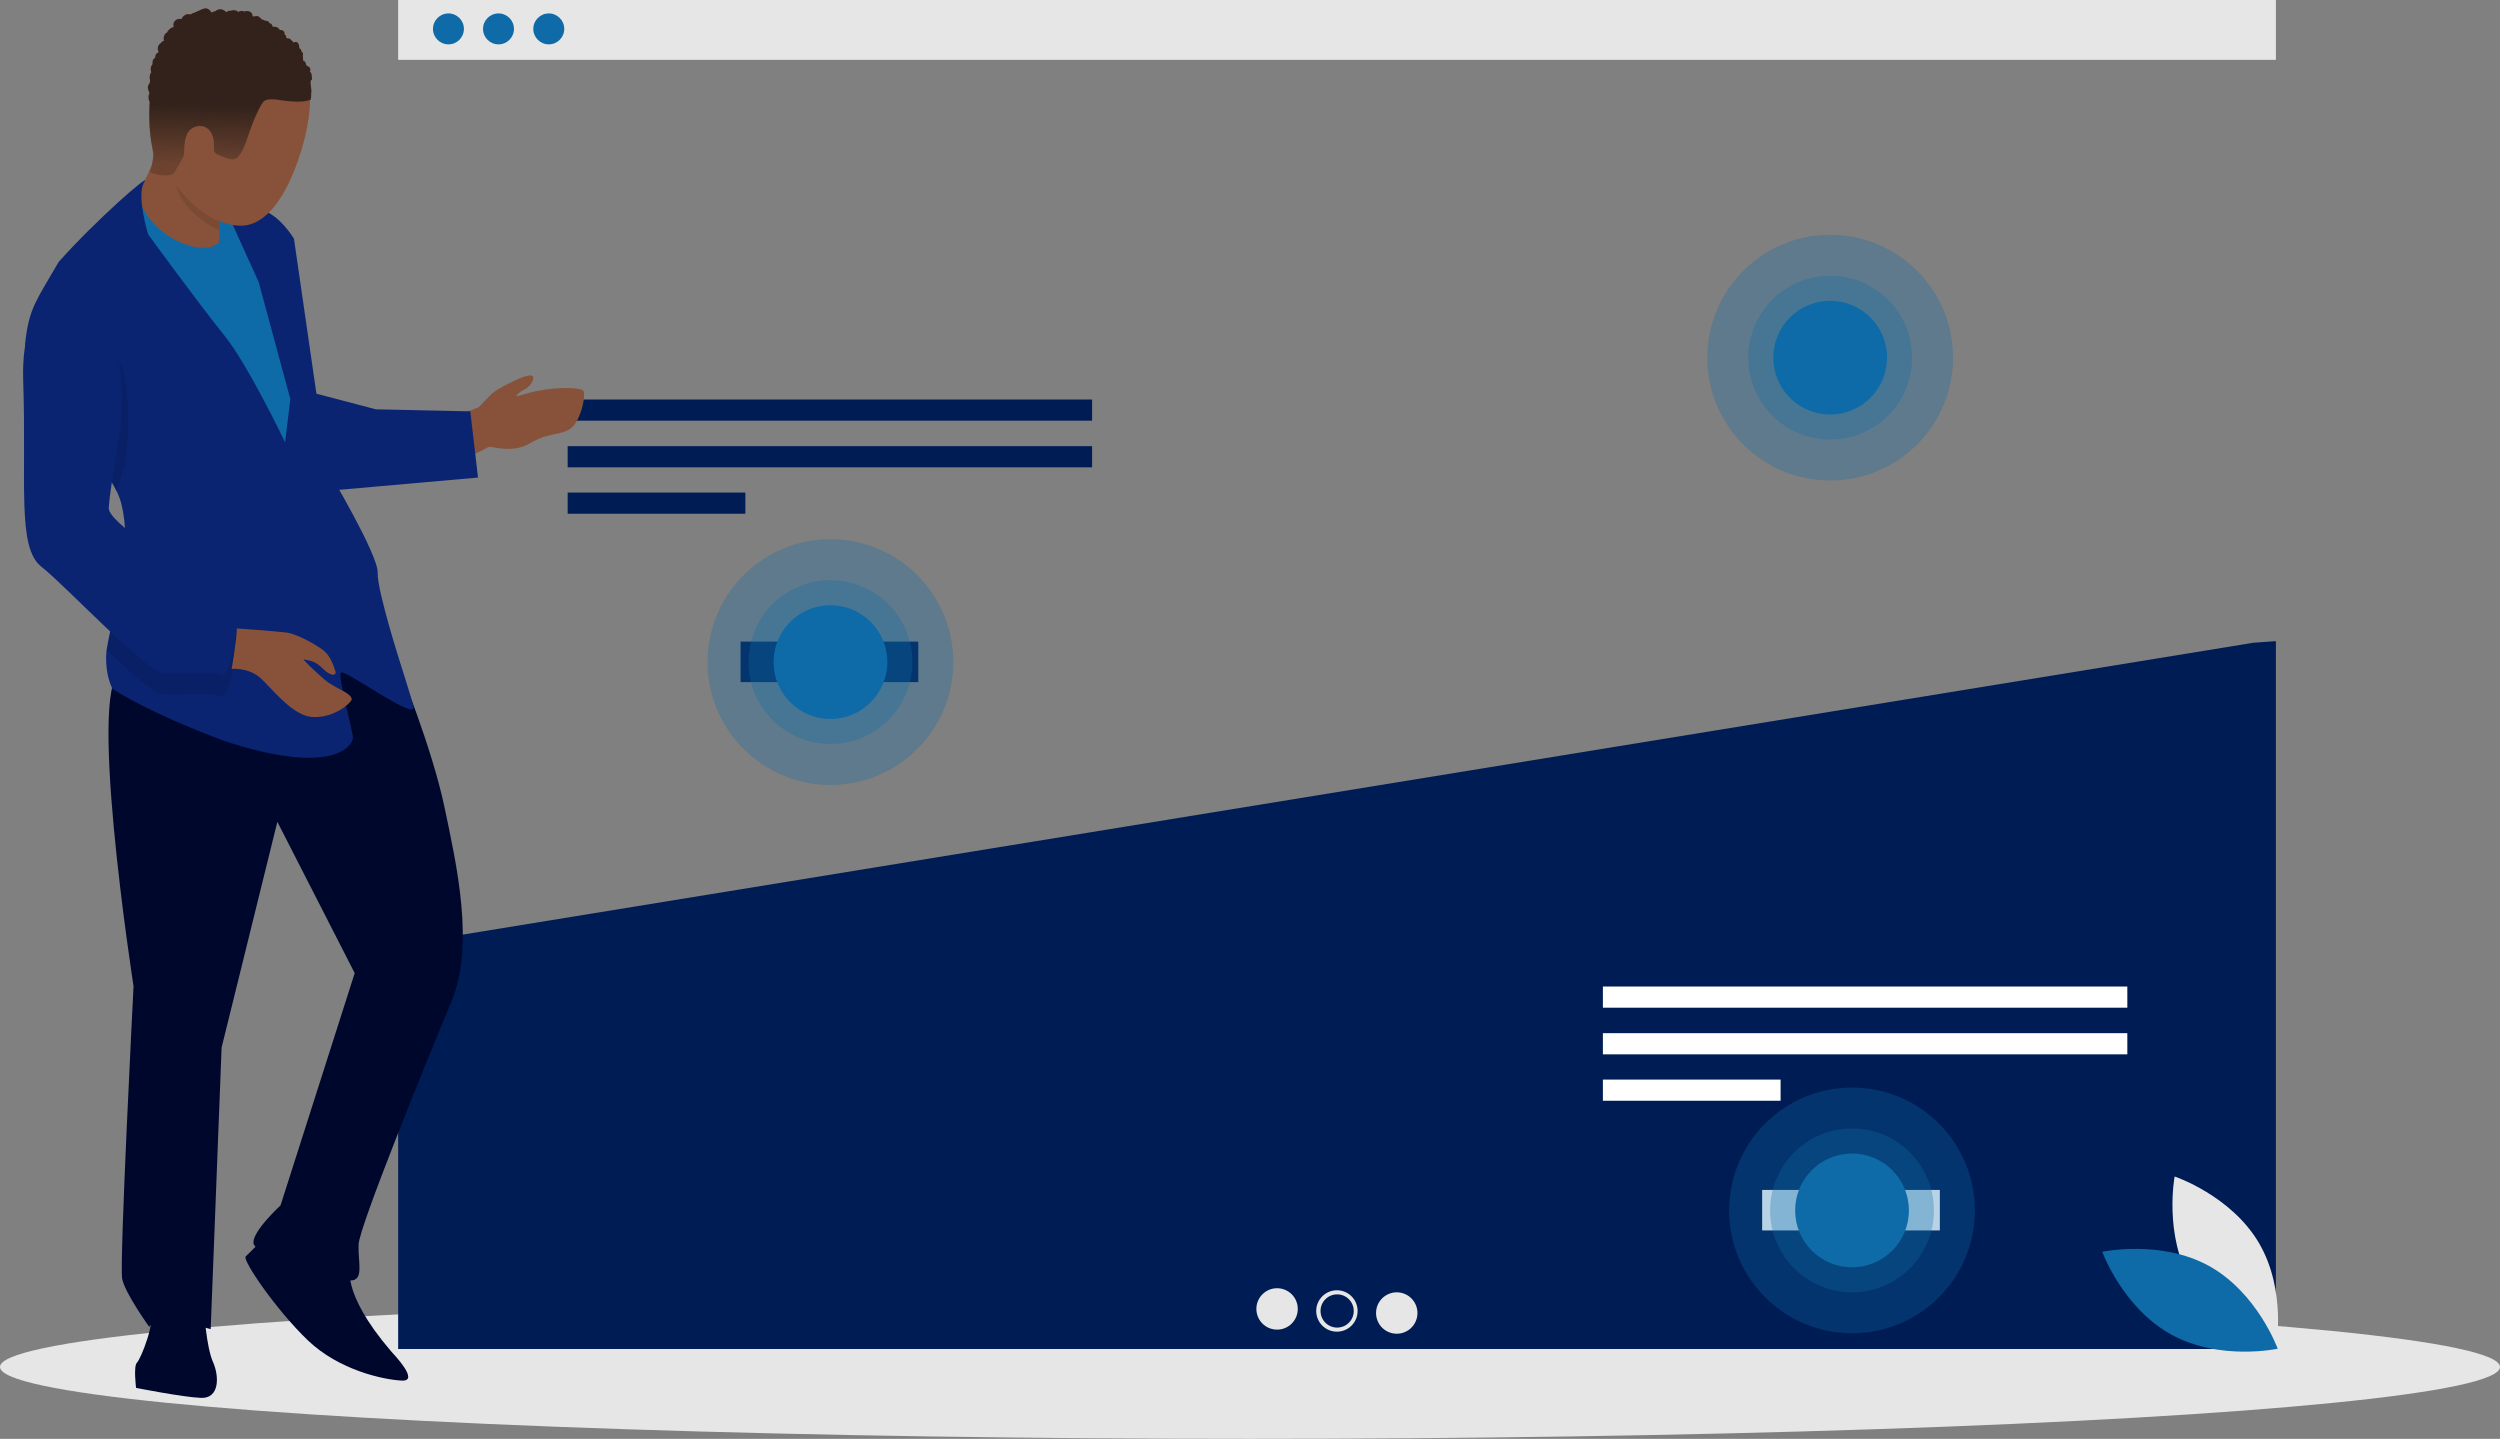 <svg xmlns="http://www.w3.org/2000/svg" xmlns:xlink="http://www.w3.org/1999/xlink" version="1.1" id="f0a8f4ba-cc2b-4400-9e08-d246a0bad060" x="0px" y="0px" viewBox="0 0 1098.8 632.4" style="enable-background:new 0 0 1098.8 632.4;" xml:space="preserve">
<rect x="0" y="0" width="1098.8" height="632.4" fill="#808080" stroke="none"/>
<style type="text/css">
	.st0{fill:#E6E6E6;}
	.st1{fill:#0E6BA8;}
	.st2{fill:#001C55;}
	.st3{fill:#FFFFFF;}
	.st4{opacity:0.3;fill:#0E6BA8;enable-background:new    ;}
	.st5{fill:#00072D;}
	.st6{fill:#875239;}
	.st7{fill:#0A2472;}
	.st8{opacity:0.1;enable-background:new    ;}
	.st9{fill:url(#SVGID_1_);}
	.st10{fill:#311E16;}
</style>
<ellipse class="st0" cx="549.4" cy="600.8" rx="549.4" ry="31.6"/>
<rect x="175" class="st0" width="825.3" height="26.3"/>
<circle class="st1" cx="197.1" cy="12.7" r="6.8"/>
<circle class="st1" cx="219.1" cy="12.7" r="6.8"/>
<circle class="st1" cx="241.2" cy="12.7" r="6.8"/>
<polygon class="st2" points="175.6,415.3 175,415.8 175,592.9 1000.3,592.9 1000.3,281.8 990.4,282.5 "/>
<rect x="249.5" y="175.6" class="st2" width="230.5" height="9.3"/>
<rect x="249.5" y="196.1" class="st2" width="230.5" height="9.3"/>
<rect x="249.5" y="216.5" class="st2" width="78.1" height="9.3"/>
<rect x="704.5" y="433.6" class="st3" width="230.5" height="9.3"/>
<rect x="704.5" y="454.1" class="st3" width="230.5" height="9.3"/>
<rect x="704.5" y="474.5" class="st3" width="78.1" height="9.3"/>
<circle class="st0" cx="561.3" cy="575.3" r="9.1"/>
<circle class="st0" cx="587.6" cy="576.2" r="9.1"/>
<circle class="st0" cx="613.9" cy="577.1" r="9.1"/>
<circle class="st2" cx="587.7" cy="576.2" r="7.3"/>
<rect x="325.5" y="282" class="st2" width="78.1" height="17.8"/>
<rect x="774.5" y="523" class="st3" width="78.1" height="17.8"/>
<circle class="st4" cx="365" cy="291" r="54"/>
<circle class="st4" cx="365" cy="291" r="36"/>
<circle class="st1" cx="365" cy="291" r="25"/>
<circle class="st4" cx="804.4" cy="157.2" r="54"/>
<circle class="st4" cx="804.4" cy="157.2" r="36"/>
<circle class="st1" cx="804.4" cy="157.2" r="25"/>
<circle class="st4" cx="814" cy="532" r="54"/>
<circle class="st4" cx="814" cy="532" r="36"/>
<circle class="st1" cx="814" cy="532" r="25"/>
<rect x="88.3" y="89.4" transform="matrix(3.874888e-02 -0.999 0.999 3.874888e-02 -1.818 199.126)" class="st1" width="28.6" height="22.2"/>
<path class="st5" d="M175.4,293.3c0,0,14.5,35.5,19.9,61.2s13.5,60.9,3,86s-40.4,98.6-40.7,106.5s2.6,16-3.8,15.8  s-40.9-11.1-42.3-16s11.8-17,11.8-17l32.6-102.1l-34-66.5l-24.5,99.2l-4.8,123.8c0,0-23.6-7.3-27-1c0,0-10.6-14.7-11.9-21.1  s5-128.6,5-128.6S37,294.3,54.5,295S140.4,253.8,175.4,293.3z"/>
<path class="st5" d="M154.1,556.4c0,0-4.8,11,17.6,37.3c1.5,1.7,12.9,13.5,4.9,13.1s-27.5-4.5-41.3-17.7s-29-35.4-27.3-36.9s7-7,7-7  L154.1,556.4z"/>
<path class="st5" d="M89.7,576.2c0,0,1,15.9,3.9,22.4s2.8,16.1-5.2,15.8S59.8,610,59.8,610s-1.2-9.6,0.4-11.1s8.7-18.7,5.7-23.6  S89.7,576.2,89.7,576.2z"/>
<path class="st6" d="M70.3,62.9c0,0-7.8,25.6-17,27.7c-8.8,2,13.1,20.2,13.1,20.2l31.1,5.8c0,0-3.8-16.5,2.3-30  C101.1,83.3,70.3,62.9,70.3,62.9z"/>
<path class="st1" d="M106.8,93.5c0,0-8.2,13.9-14.4,15.1C80.5,111,60.3,98.1,60.8,82.2c0.2-5-18.6,39-18.6,39l80.4,141.4l19.6-13.5  l-9.5-83l-7.8-44.8L106.8,93.5z"/>
<path class="st6" d="M256.1,171.5c-1.9-1.1-10.3-1.6-20.4,0.4c-3.5,0.7-7,2-8.8,2.3c0.6-1.8,3.9-2.9,5.2-4.1c1.5-1.5,2-2.3,2.2-3.4  c0.7-2.9-3.2-1.8-9,1c-2.3,1.1-4.9,2.5-6.4,3.4c-2.8,1.6-4.2,3.5-6.2,5.5c-0.9,0.9-1.7,1.7-2.3,2.4c-1.7,0.7-3.8,1.5-5.7,2.1  c-3.9,1.3-7.5,2.3-7.5,2.3s-0.3,20.9,0.8,20.9c1.1,0,15.5-7,16.6-7.8c1.1-0.8,10,3.2,18.2-1.6c8.6-5.1,13.3-3.3,17.9-6.5  C255.3,185.3,258,172.6,256.1,171.5z"/>
<path class="st7" d="M51.6,216.6c3.2,6.7,3.7,17.2,3.4,24.4c0,0.3,0,0.6-0.1,1c-0.8,14.7-6.2,31.7-8.1,44c-0.7,7.8,1,13.3,2.6,16.8  c3.5,1.9,14.1,9.5,48.4,22.6c48.7,16.2,57.2,2.2,57.3-1s-6.9-27.3-5.2-28.8s33.5,21.8,31.8,14.9c-1.4-5.5-5.3-17.6-5.3-17.6  s-10.7-33.2-10.4-41.2c0.3-7.9-22.1-45.4-22.1-45.4l-14.7-101.4c0,0-6.4-10.7-14.3-12.6s-14.4,2.6-14.4,2.6l13.2,29.1l13.9,51.4  l-2.3,19c0,0-16.2-34-26.8-47.1S65.1,103,65.1,103s-5.5-17.9-1.5-23.2c2.4-3.9-21.4,16.9-37.8,35.3c-9.9,17-12.9,20.4-14.6,34.5  C10,164,15.2,168.3,19.4,176C25.8,187.6,43.4,199.4,51.6,216.6z"/>
<path class="st8" d="M19.4,176c6.4,11.7,23.8,23,32,40.1c2.1-7.7,3.4-11.7,3.4-11.7s10-53.7-19.6-67.5c-4.9-0.5-9.8,0.9-13.8,3.9  C17.2,155,15.2,168.3,19.4,176z"/>
<path class="st7" d="M137.4,172.6l27.8,7.3l41.5,0.9l3.4,29.1l-65.7,5.8C144.4,215.8,128.5,175.5,137.4,172.6z"/>
<path class="st8" d="M55,241.9c-0.8,14.7-6.2,31.7-8.1,44c10.7,10.1,20.9,19.1,24.8,19.2c7.9,0.3,20.7-0.8,25.4,1s7.5-28.3,7.5-28.3  s-2.8-9.6-15.3-14.9C80.7,259.4,64.5,249.8,55,241.9z"/>
<path class="st7" d="M35.6,127.3c0,0-26.9-4.2-25.4,40.4s-2.8,73,8,81.4c10.8,8.4,45.9,46.3,53.8,46.6s20.7-0.8,25.4,1  s7.5-28.3,7.5-28.3s-2.8-9.6-15.3-14.9c-12.5-5.3-42-23.9-41.8-30.2s5-33.9,5-33.9S58.8,138.9,35.6,127.3z"/>
<path class="st0" d="M963.2,563.8c12.3,21,37.1,29.3,37.1,29.3s4.9-25.7-7.4-46.7s-37.1-29.3-37.1-29.3S950.9,542.8,963.2,563.8z"/>
<path class="st1" d="M970.9,556.4c21.3,11.8,30.2,36.4,30.2,36.4s-25.6,5.5-46.9-6.3S924,550.2,924,550.2S949.6,544.7,970.9,556.4z"/>
<path class="st6" d="M104,276.2c0,0,16.9,1.2,21.8,1.8c5,0.7,13.2,5.4,16.4,7.9s4.5,7.1,5.2,9.1c0.7,2-2,2.5-5.7-1.3  c-3.6-3.8-7.3-3.5-8.2-3.9c-0.9-0.4,4,4.4,8.9,8.7c4.7,4.1,11.3,5.6,12.2,8.6c0.4,1.4-7.8,8.9-17.8,8c-8.4-0.8-17.6-12.8-22.1-16.9  c-5.4-5-12.9-4.2-12.9-4.2s0.9-4.9,1.5-9.8C104,279.9,104.2,275.6,104,276.2z"/>
<path class="st8" d="M96.7,97.5c0,0-8.3-3.2-15.5-11.4c-1.8-2.2-3.7-4.2-3.7-4.2s1.3,6.6,9.2,13.1c7,5.8,9.7,5.9,9.7,5.9l0.1-1.9  L96.7,97.5z"/>
<path class="st6" d="M136.4,31.7c0,0-0.1-0.1-0.2-0.1c0.3-0.8,0.3-1.6-0.4-2.2c-0.1-0.1-0.3-0.2-0.5-0.2c-0.1-0.1-0.1-0.2-0.2-0.2  c-0.2-0.2-0.4-0.3-0.6-0.4c0-0.7-0.2-1.3-0.9-1.8c-0.1-0.1-0.3-0.1-0.4-0.2c0-0.6,0-1.2-0.1-1.7c-0.2-1.1,0.6-1.6-0.5-1.9  c0,0,0,0,0,0c0-0.2,0-0.3-0.1-0.5c-0.1-0.3-0.2-0.5-0.3-0.8c-0.1-0.1-0.1-0.1-0.2-0.2c-0.1-0.1-0.2-0.2-0.3-0.2c-0.1,0-0.1,0-0.2,0  c0-0.3,0-0.7,0-1c-0.1-0.6-0.4-1.3-0.9-1.7c-0.5-0.3-1.3-0.2-1.7,0.2c0,0,0,0-0.1-0.1c-0.1-0.5-0.4-0.8-0.8-1  c-0.1-0.1-0.2-0.2-0.3-0.4c-0.5-0.4-1-0.5-1.5-0.4c-0.1-0.1-0.3-0.2-0.4-0.3c0-0.6-0.2-1.2-0.8-1.6c0,0-0.1,0-0.1,0c0,0,0,0,0,0  c0.3-0.5,0.1-1-0.4-1.4c-0.5-0.4-1-0.5-1.5-0.4c-0.2-0.4-0.6-0.7-0.9-1c-0.4-0.3-1.1-0.5-1.6-0.4c-0.2-0.1-0.5-0.1-0.7,0  c0-0.3-0.1-0.6-0.3-0.9c-0.2-0.4-0.6-0.6-1-0.7c-0.2-0.4-0.6-0.8-1.1-1c-0.3-0.1-0.6-0.1-1-0.1c-0.1-0.1-0.3-0.2-0.5-0.3  c-0.3-0.1-0.5-0.2-0.8-0.2c-0.2-0.3-0.5-0.6-0.8-0.8c0,0,0-0.1-0.1-0.1c-0.6-0.7-1.6-0.8-2.4-0.4c-0.2-0.1-0.3-0.1-0.5-0.1  c-0.1,0-0.2,0-0.3,0c0-0.5-0.1-1-0.4-1.4c-0.5-0.8-1.5-1-2.4-0.9c-0.3,0-0.5,0.1-0.8,0.2c-0.8-0.5-1.9-0.4-2.7,0.2  c-0.3-0.3-0.7-0.6-1.2-0.7c-0.6-0.2-1.3-0.1-1.9,0.1c-0.5,0-0.9,0-1.4,0.2C100,5,99.7,5.2,99.4,5.4c-0.6-0.8-1.6-1.4-2.8-1.3  c-0.6,0-1.3,0.3-1.8,0.8c-0.6,0.1-1.2,0.3-1.7,0.6c-0.1-0.1-0.2-0.1-0.3-0.1c-0.5-1-1.3-1.7-2.6-1.7c-1,0.1-2.1,0.7-3,1.1  c-0.6,0.3-1.2,0.5-1.8,0.8c-0.5,0.1-1.1,0.4-1.5,0.7c-0.1,0-0.1,0.1-0.1,0.1c-0.9-0.3-1.8-0.2-2.6,0.3c-0.6,0.4-1.2,1-1.4,1.7  c-0.8-0.2-1.6-0.1-2.3,0.3c-1,0.6-1.6,1.9-1.1,2.9c-0.1,0.1-0.1,0.2-0.2,0.3c-1.1,0.3-2.2,1.2-2.7,2.2c0,0.1-0.1,0.2-0.1,0.2  c-0.2,0.1-0.5,0.3-0.7,0.5c-0.6,0.8-0.9,1.7-0.7,2.7c0,0.1,0.1,0.3,0.2,0.4c0,0,0,0-0.1,0c-0.5,0.1-0.9,0.4-1.2,0.8  c-0.1,0.1-0.1,0.2-0.1,0.2c-0.6,0.3-1.1,0.9-1.3,1.6c-0.3,0.7-0.1,1.6,0.2,2.2c0,0,0,0,0,0c0,0.1-0.1,0.3-0.1,0.4  c-0.2,0.1-0.4,0.1-0.6,0.3c-0.6,0.4-0.8,1.2-0.7,1.9c-0.5,0.3-0.8,0.7-1.1,1.2c-0.2,0.6-0.2,1.2-0.1,1.7c-0.4,0.4-0.7,1-0.8,1.6  c-0.1,0.6,0,1.4,0.2,2c-0.5,0.6-0.7,1.4-0.7,2.1c0,0.4,0,0.9,0.2,1.3c-0.1,0.4-0.2,0.9-0.2,1.4c-0.4,0.4-0.7,0.9-0.8,1.6  c-0.1,0.9,0.4,1.8,0.7,2.7c0,0,0,0.1,0,0.1c-0.4,0.8-0.5,1.7-0.3,2.5c-0.1,0.3,0,0.6,0.2,0.8c0,0.1,0.1,0.3,0.2,0.4  c-0.9,15.6,1.8,21.1,1.6,23.8c-0.3,3.1-1,5.9-1.5,6.7c-0.5,0.9,5.5,2.5,8.9,1.7c3.1,2.7,6.7,5.3,10.2,10.1c3.6,5,10,11.8,20.2,12.2  c9.6,0.4,16.7-8.5,21.6-18.5c6.4-13.4,9.4-27.3,9.5-36.9c0.1,0,0.1,0,0.2-0.1c0,0,0.2-1,0.2-3c0.3-1.4-0.6-3.8-0.2-5.3  c0.5-0.3,0.8-1,0.4-1.5C137,33.4,137.1,32.4,136.4,31.7z M129.4,20.1C129.4,20.1,129.4,20.1,129.4,20.1  C129.4,20.1,129.4,20.1,129.4,20.1C129.4,20.1,129.4,20.1,129.4,20.1z"/>
<g>
	<linearGradient id="SVGID_1_" gradientUnits="userSpaceOnUse" x1="101.395" y1="10.137" x2="100.008" y2="83.361">
		<stop offset="0.495" style="stop-color:#32221B"/>
		<stop offset="0.863" style="stop-color:#32221B;stop-opacity:0.3"/>
	</linearGradient>
	<path class="st9" d="M136.4,31.7c0,0-0.1-0.1-0.2-0.1c0.3-0.8,0.3-1.6-0.4-2.2c-0.1-0.1-0.3-0.2-0.5-0.2c-0.1-0.1-0.1-0.2-0.2-0.2   c-0.2-0.2-0.4-0.3-0.6-0.4c0-0.7-0.2-1.3-0.9-1.8c-0.1-0.1-0.3-0.1-0.4-0.2c0-0.6,0-1.2-0.1-1.7c-0.2-1.1,0.6-1.6-0.5-1.9   c0,0,0,0,0,0c0-0.2,0-0.3-0.1-0.5c-0.1-0.3-0.2-0.5-0.3-0.8c-0.1-0.1-0.1-0.1-0.2-0.2c-0.1-0.1-0.2-0.2-0.3-0.2c-0.1,0-0.1,0-0.2,0   c0-0.3,0-0.7,0-1c-0.1-0.6-0.4-1.3-0.9-1.7c-0.5-0.3-1.3-0.2-1.7,0.2c0,0,0,0-0.1-0.1c-0.1-0.5-0.4-0.8-0.8-1   c-0.1-0.1-0.2-0.2-0.3-0.4c-0.5-0.4-1-0.5-1.5-0.4c-0.1-0.1-0.3-0.2-0.4-0.3c0-0.6-0.2-1.2-0.8-1.6c0,0-0.1,0-0.1,0c0,0,0,0,0,0   c0.3-0.5,0.1-1-0.4-1.4c-0.5-0.4-1-0.5-1.5-0.4c-0.2-0.4-0.6-0.7-0.9-1c-0.4-0.3-1.1-0.5-1.6-0.4c-0.2-0.1-0.5-0.1-0.7,0   c0-0.3-0.1-0.6-0.3-0.9c-0.2-0.4-0.6-0.6-1-0.7c-0.2-0.4-0.6-0.8-1.1-1c-0.3-0.1-0.6-0.1-1-0.1c-0.1-0.1-0.3-0.2-0.5-0.3   c-0.3-0.1-0.5-0.2-0.8-0.2c-0.2-0.3-0.5-0.6-0.8-0.8c0,0,0-0.1-0.1-0.1c-0.6-0.7-1.6-0.8-2.4-0.4c-0.2-0.1-0.3-0.1-0.5-0.1   c-0.1,0-0.2,0-0.3,0c0-0.5-0.1-1-0.4-1.4c-0.5-0.8-1.5-1-2.4-0.9c-0.3,0-0.5,0.1-0.8,0.2c-0.8-0.5-1.9-0.4-2.7,0.2   c-0.3-0.3-0.7-0.6-1.2-0.7c-0.6-0.2-1.3-0.1-1.9,0.1c-0.5,0-0.9,0-1.4,0.2C100,5,99.7,5.2,99.4,5.4c-0.6-0.8-1.6-1.4-2.8-1.3   c-0.6,0-1.3,0.3-1.8,0.8c-0.6,0.1-1.2,0.3-1.7,0.6c-0.1-0.1-0.2-0.1-0.3-0.1c-0.5-1-1.3-1.7-2.6-1.7c-1,0.1-2.1,0.7-3,1.1   c-0.6,0.3-1.2,0.5-1.8,0.8c-0.5,0.1-1.1,0.4-1.5,0.7c-0.1,0-0.1,0.1-0.1,0.1c-0.9-0.3-1.8-0.2-2.6,0.3c-0.6,0.4-1.2,1-1.4,1.7   c-0.8-0.2-1.6-0.1-2.3,0.3c-1,0.6-1.6,1.9-1.1,2.9c-0.1,0.1-0.1,0.2-0.2,0.3c-1.1,0.3-2.2,1.2-2.7,2.2c0,0.1-0.1,0.2-0.1,0.2   c-0.2,0.1-0.5,0.3-0.7,0.5c-0.6,0.8-0.9,1.7-0.7,2.7c0,0.1,0.1,0.3,0.2,0.4c0,0,0,0-0.1,0c-0.5,0.1-0.9,0.4-1.2,0.8   c-0.1,0.1-0.1,0.2-0.1,0.2c-0.6,0.3-1.1,0.9-1.3,1.6c-0.3,0.7-0.1,1.6,0.2,2.2c0,0,0,0,0,0c0,0.1-0.1,0.3-0.1,0.4   c-0.2,0.1-0.4,0.1-0.6,0.3c-0.6,0.4-0.8,1.2-0.7,1.9c-0.5,0.3-0.8,0.7-1.1,1.2c-0.2,0.6-0.2,1.2-0.1,1.7c-0.4,0.4-0.7,1-0.8,1.6   c-0.1,0.6,0,1.4,0.2,2c-0.5,0.6-0.7,1.4-0.7,2.1c0,0.4,0,0.9,0.2,1.3c-0.1,0.4-0.2,0.9-0.2,1.4c-0.4,0.4-0.7,0.9-0.8,1.6   c-0.1,0.9,0.4,1.8,0.7,2.7c0,0,0,0.1,0,0.1c-0.4,0.8-0.5,1.7-0.3,2.5c-0.1,0.3,0,0.6,0.2,0.8c0,0.1,0.1,0.3,0.2,0.4   c-0.9,15.6,1.8,21.1,1.6,23.8c-0.3,3.1-1,5.9-1.5,6.7c-0.5,1,8,3.2,10.5,0.9c0,0,3.7-5.9,4.3-7.6c0.6-1.7-0.8-11.2,5.3-12.8   c5.4-1.5,7.8,3.2,8,6.7c0.2,3.4-0.5,4.7,1.8,5.6c2.3,1,5.9,2.6,7.6,1.8c1.7-0.8,3.4-3.1,5.6-9.9c2.3-7.1,5.4-13.7,6.8-15.2   c1.3-1.5,5.1-1,6-0.9c0.9,0.1,10.9,2,14.8-0.1c0,0,0.2-1,0.2-3c0.3-1.4-0.6-3.8-0.2-5.3c0.5-0.3,0.8-1,0.4-1.5   C137,33.4,137.1,32.4,136.4,31.7z M129.4,20.1C129.4,20.1,129.4,20.1,129.4,20.1C129.4,20.1,129.4,20.1,129.4,20.1   C129.4,20.1,129.4,20.1,129.4,20.1z"/>
	<path class="st10" d="M67.4,44.1C67.4,44.1,67.4,44.1,67.4,44.1C67.4,44.1,67.4,44.1,67.4,44.1C67.4,44.1,67.4,44.1,67.4,44.1z"/>
</g>
</svg>
